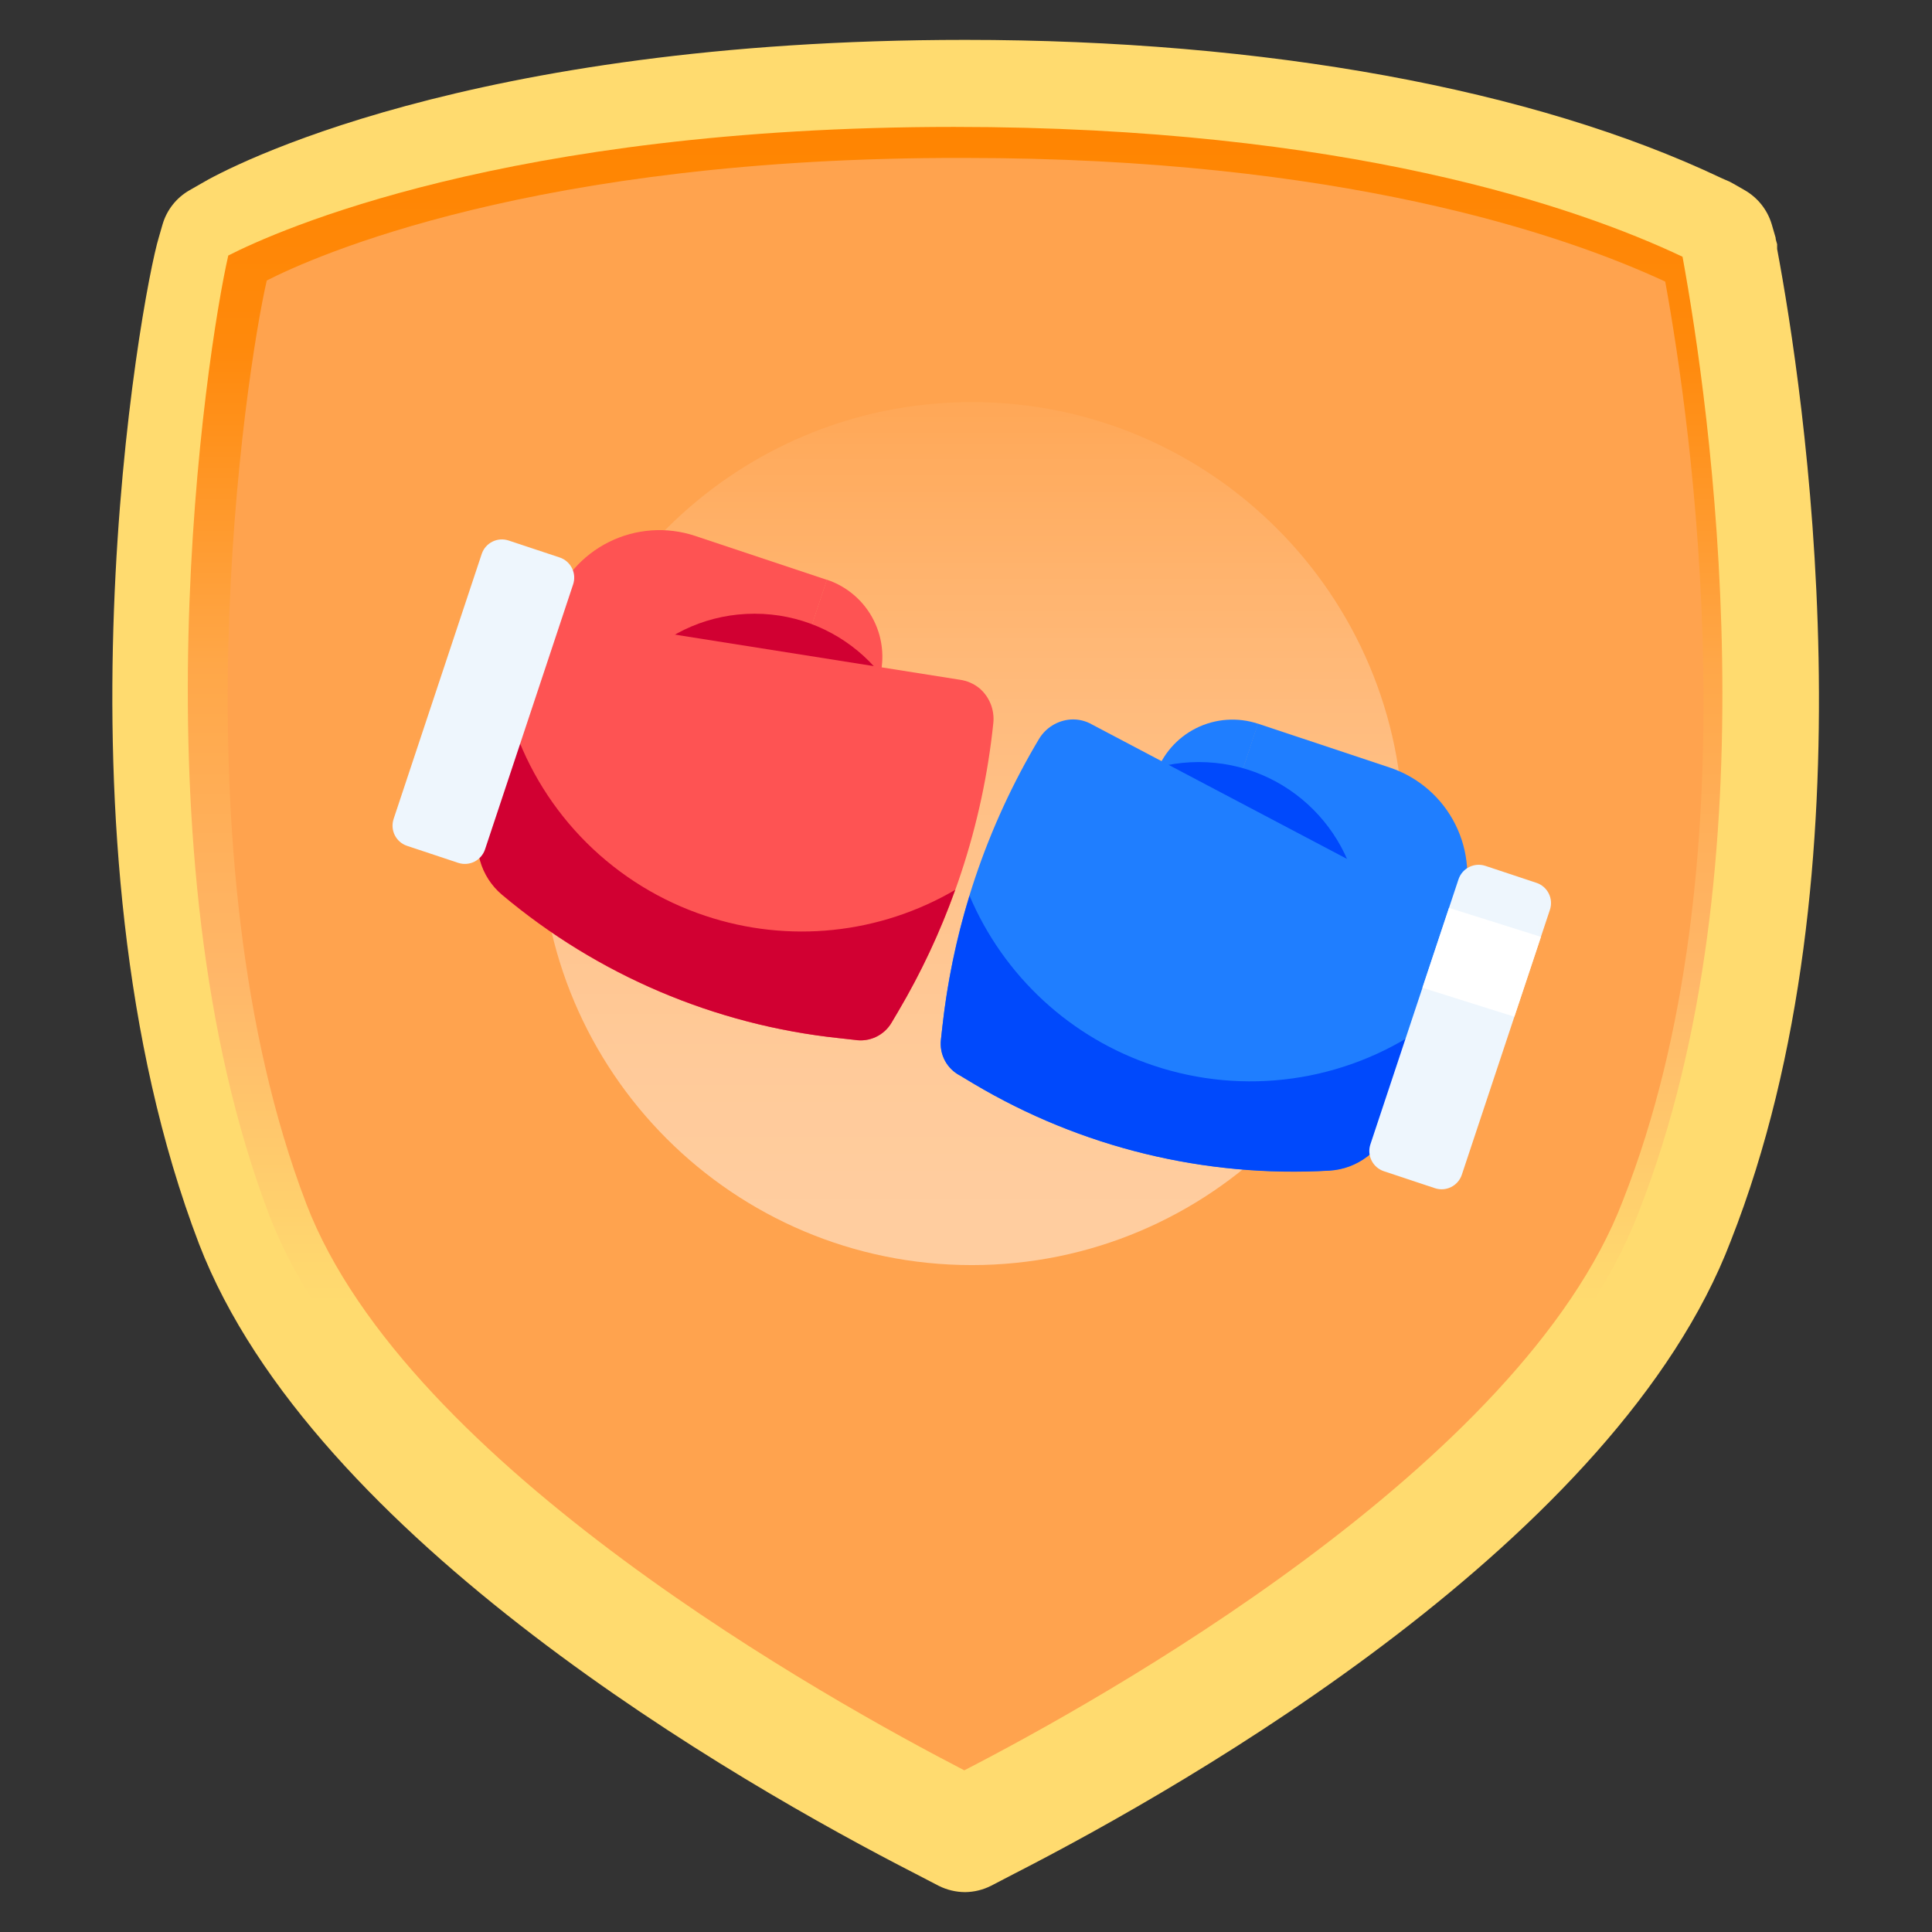 <svg width="125" height="125" viewBox="0 0 125 125" fill="none" xmlns="http://www.w3.org/2000/svg">
<rect x="0" y="0" width="125" height="125" fill="#333333" stroke="none"/>
<g clip-path="url(#clip0_781_11481)">
<path d="M62.45 122.42C61.853 122.419 61.264 122.278 60.73 122.01L59.23 121.23C47.73 115.34 20.23 99.56 12.88 80.49C2.82 54.18 9.12 19.13 10.28 15.34L10.52 14.51C10.794 13.579 11.417 12.791 12.26 12.31L13.01 11.88C14.67 10.88 30.19 2.58 62.45 2.58C81.85 2.58 99.21 5.75 111.35 11.51L111.62 11.63C111.8 11.699 111.974 11.783 112.14 11.88L112.89 12.31C113.73 12.794 114.353 13.581 114.63 14.51L114.88 15.37C114.88 15.51 114.95 15.66 114.98 15.8V16.11C116.67 25.11 121.44 56.29 111.98 80.29C104.64 99.55 77.12 115.34 65.62 121.23L64.12 122.01C63.602 122.272 63.031 122.412 62.45 122.42Z" fill="#FFDB6F"/>
<path d="M14.77 16.531C13.35 22.701 8.43 55.101 17.44 78.671C24.23 96.341 52.77 112.181 61.72 116.791C70.72 112.181 99.21 96.321 106.01 78.451C114.89 55.951 110.61 26.191 108.86 16.611C102 13.361 87 8.211 61.72 8.211C32.81 8.211 17.89 14.941 14.77 16.531Z" fill="url(#paint0_linear_781_11481)"/>
<path d="M17.26 18.149C15.89 24.079 11.15 55.229 19.82 77.889C26.34 94.889 53.82 110.109 62.39 114.539C71 110.109 98.44 94.859 105 77.679C113.54 56.049 109.42 27.439 107.74 18.219C101.11 15.139 86.66 10.219 62.4 10.219C34.6 10.149 20.25 16.619 17.26 18.149Z" fill="#FFA34E"/>
<mask id="mask0_781_11481" style="mask-type:luminance" maskUnits="userSpaceOnUse" x="24" y="19" width="78" height="85">
<path d="M26.059 25.446C24.943 30.279 21.08 55.662 28.145 74.135C33.458 87.988 55.851 100.39 62.834 104C69.85 100.39 92.21 87.947 97.556 73.964C104.515 56.338 101.158 33.033 99.789 25.52C94.386 23.01 82.611 19.001 62.843 19.001C40.189 18.927 28.496 24.208 26.059 25.446Z" fill="white"/>
</mask>
<g mask="url(#mask0_781_11481)">
<path opacity="0.46" d="M62.875 81.851C78.293 81.851 90.793 69.352 90.793 53.933C90.793 38.515 78.293 26.016 62.875 26.016C47.457 26.016 34.958 38.515 34.958 53.933C34.958 69.352 47.457 81.851 62.875 81.851Z" fill="url(#paint1_linear_781_11481)"/>
<path d="M51.181 44.498L53.504 37.515L44.972 34.671C43.132 34.061 41.125 34.205 39.39 35.071C37.655 35.937 36.334 37.454 35.715 39.291V39.349L32.684 48.41C32.536 48.852 32.477 49.319 32.51 49.783C32.543 50.248 32.668 50.702 32.877 51.118C33.086 51.535 33.375 51.906 33.728 52.21C34.081 52.514 34.49 52.746 34.933 52.892L47.205 56.966L51.336 44.547L51.181 44.498Z" fill="#FE5353"/>
<path d="M53.496 37.506C54.817 37.946 55.91 38.892 56.533 40.138C57.157 41.383 57.26 42.825 56.82 44.147C56.381 45.469 55.434 46.561 54.188 47.185C52.943 47.808 51.501 47.911 50.179 47.472" fill="#FE5353"/>
<path d="M48.818 60.649C54.601 60.649 59.289 55.961 59.289 50.178C59.289 44.395 54.601 39.707 48.818 39.707C43.035 39.707 38.347 44.395 38.347 50.178C38.347 55.961 43.035 60.649 48.818 60.649Z" fill="#D10032"/>
<path d="M55.305 67.281L54.278 67.168C46.254 66.319 38.666 63.092 32.488 57.902C31.801 57.326 31.303 56.556 31.059 55.693C30.815 54.83 30.836 53.913 31.119 53.062L35.536 39.772L62.084 43.976C62.56 44.04 63.009 44.234 63.38 44.538C63.697 44.813 63.943 45.16 64.098 45.55C64.252 45.941 64.311 46.362 64.268 46.779C63.583 53.373 61.481 59.741 58.108 65.448L57.684 66.165C57.447 66.57 57.092 66.893 56.667 67.092C56.243 67.292 55.768 67.358 55.305 67.281Z" fill="#FE5353"/>
<path d="M45.64 59.255C42.749 58.296 40.12 56.68 37.96 54.534C35.799 52.388 34.166 49.769 33.189 46.885L32.684 48.409L31.119 53.062C30.838 53.91 30.818 54.822 31.061 55.682C31.303 56.542 31.797 57.309 32.48 57.886C38.658 63.083 46.249 66.315 54.278 67.167L55.305 67.281C55.768 67.357 56.243 67.291 56.667 67.092C57.092 66.892 57.447 66.569 57.684 66.165L58.108 65.448C59.585 62.947 60.821 60.311 61.799 57.576C59.381 58.992 56.688 59.874 53.901 60.164C51.114 60.453 48.298 60.143 45.64 59.255Z" fill="#D10032"/>
<path d="M31.166 35.843L25.467 52.986C25.227 53.708 25.617 54.487 26.339 54.727L29.641 55.825C30.363 56.065 31.142 55.675 31.382 54.953L37.081 37.81C37.322 37.088 36.931 36.308 36.209 36.068L32.907 34.971C32.186 34.731 31.406 35.121 31.166 35.843Z" fill="#EEF6FD"/>
<path d="M79.058 53.81L81.381 46.818L89.945 49.67C91.776 50.288 93.29 51.603 94.156 53.331C95.023 55.058 95.173 57.057 94.573 58.895V58.96L91.542 68.013C91.245 68.906 90.605 69.645 89.763 70.067C88.921 70.489 87.946 70.559 87.052 70.262L74.78 66.188L78.903 53.761L79.058 53.81Z" fill="#1F7EFF"/>
<path d="M81.397 46.827C80.742 46.609 80.052 46.523 79.364 46.572C78.676 46.621 78.004 46.806 77.388 47.114C76.771 47.423 76.221 47.85 75.769 48.371C75.318 48.892 74.973 49.498 74.755 50.152C74.538 50.806 74.451 51.497 74.5 52.185C74.549 52.873 74.734 53.544 75.042 54.161C75.351 54.778 75.778 55.328 76.299 55.779C76.821 56.231 77.426 56.575 78.08 56.793" fill="#1F7EFF"/>
<path d="M77.559 70.247C83.342 70.247 88.03 65.559 88.03 59.776C88.03 53.993 83.342 49.305 77.559 49.305C71.776 49.305 67.088 53.993 67.088 59.776C67.088 65.559 71.776 70.247 77.559 70.247Z" fill="#0049FC"/>
<path d="M62.125 69.588L63.005 70.118C69.942 74.242 77.953 76.197 86.009 75.732C86.901 75.681 87.757 75.363 88.466 74.82C89.175 74.276 89.705 73.532 89.986 72.684L94.402 59.394L70.657 46.877C70.24 46.635 69.761 46.522 69.28 46.551C68.862 46.58 68.457 46.709 68.1 46.928C67.742 47.146 67.443 47.448 67.226 47.806C63.827 53.497 61.693 59.853 60.968 66.442L60.879 67.257C60.824 67.727 60.914 68.201 61.136 68.618C61.359 69.035 61.704 69.373 62.125 69.588Z" fill="#1F7EFF"/>
<path d="M74.666 68.952C77.555 69.915 80.628 70.195 83.644 69.771C86.659 69.347 89.536 68.23 92.047 66.507L91.542 68.023L89.985 72.692C89.704 73.54 89.175 74.284 88.466 74.828C87.757 75.371 86.901 75.689 86.009 75.74C77.953 76.205 69.941 74.249 63.005 70.125L62.125 69.596C61.707 69.382 61.364 69.046 61.141 68.633C60.918 68.219 60.827 67.748 60.878 67.281L60.968 66.467C61.287 63.579 61.876 60.728 62.728 57.951C63.821 60.528 65.452 62.842 67.51 64.739C69.569 66.636 72.008 68.072 74.666 68.952Z" fill="#0049FC"/>
<path d="M94.364 56.894L88.665 74.037C88.425 74.759 88.816 75.538 89.537 75.778L92.839 76.876C93.561 77.116 94.34 76.725 94.58 76.004L100.28 58.861C100.52 58.139 100.129 57.359 99.407 57.119L96.106 56.022C95.384 55.782 94.604 56.172 94.364 56.894Z" fill="#EEF6FD"/>
<path d="M92.031 63.907L97.979 65.781L99.699 60.614L93.75 58.74L92.031 63.907Z" fill="white"/>
</g>
</g>
<defs>
<linearGradient id="paint0_linear_781_11481" x1="61.8" y1="8.211" x2="61.8" y2="116.791" gradientUnits="userSpaceOnUse">
<stop stop-color="#FF8501"/>
<stop offset="0.13" stop-color="#FF890B"/>
<stop offset="0.32" stop-color="#FFA748"/>
<stop offset="0.51" stop-color="#FFB769"/>
<stop offset="0.7" stop-color="#FFDB6F"/>
</linearGradient>
<linearGradient id="paint1_linear_781_11481" x1="62.875" y1="81.851" x2="62.875" y2="26.024" gradientUnits="userSpaceOnUse">
<stop stop-color="white"/>
<stop offset="0.1" stop-color="white" stop-opacity="0.98"/>
<stop offset="0.24" stop-color="white" stop-opacity="0.92"/>
<stop offset="0.39" stop-color="white" stop-opacity="0.81"/>
<stop offset="0.55" stop-color="white" stop-opacity="0.67"/>
<stop offset="0.72" stop-color="white" stop-opacity="0.49"/>
<stop offset="0.89" stop-color="white" stop-opacity="0.26"/>
<stop offset="1" stop-color="white" stop-opacity="0.11"/>
</linearGradient>
<clipPath id="clip0_781_11481">
<rect width="125" height="125" fill="white"/>
</clipPath>
</defs>
</svg>
